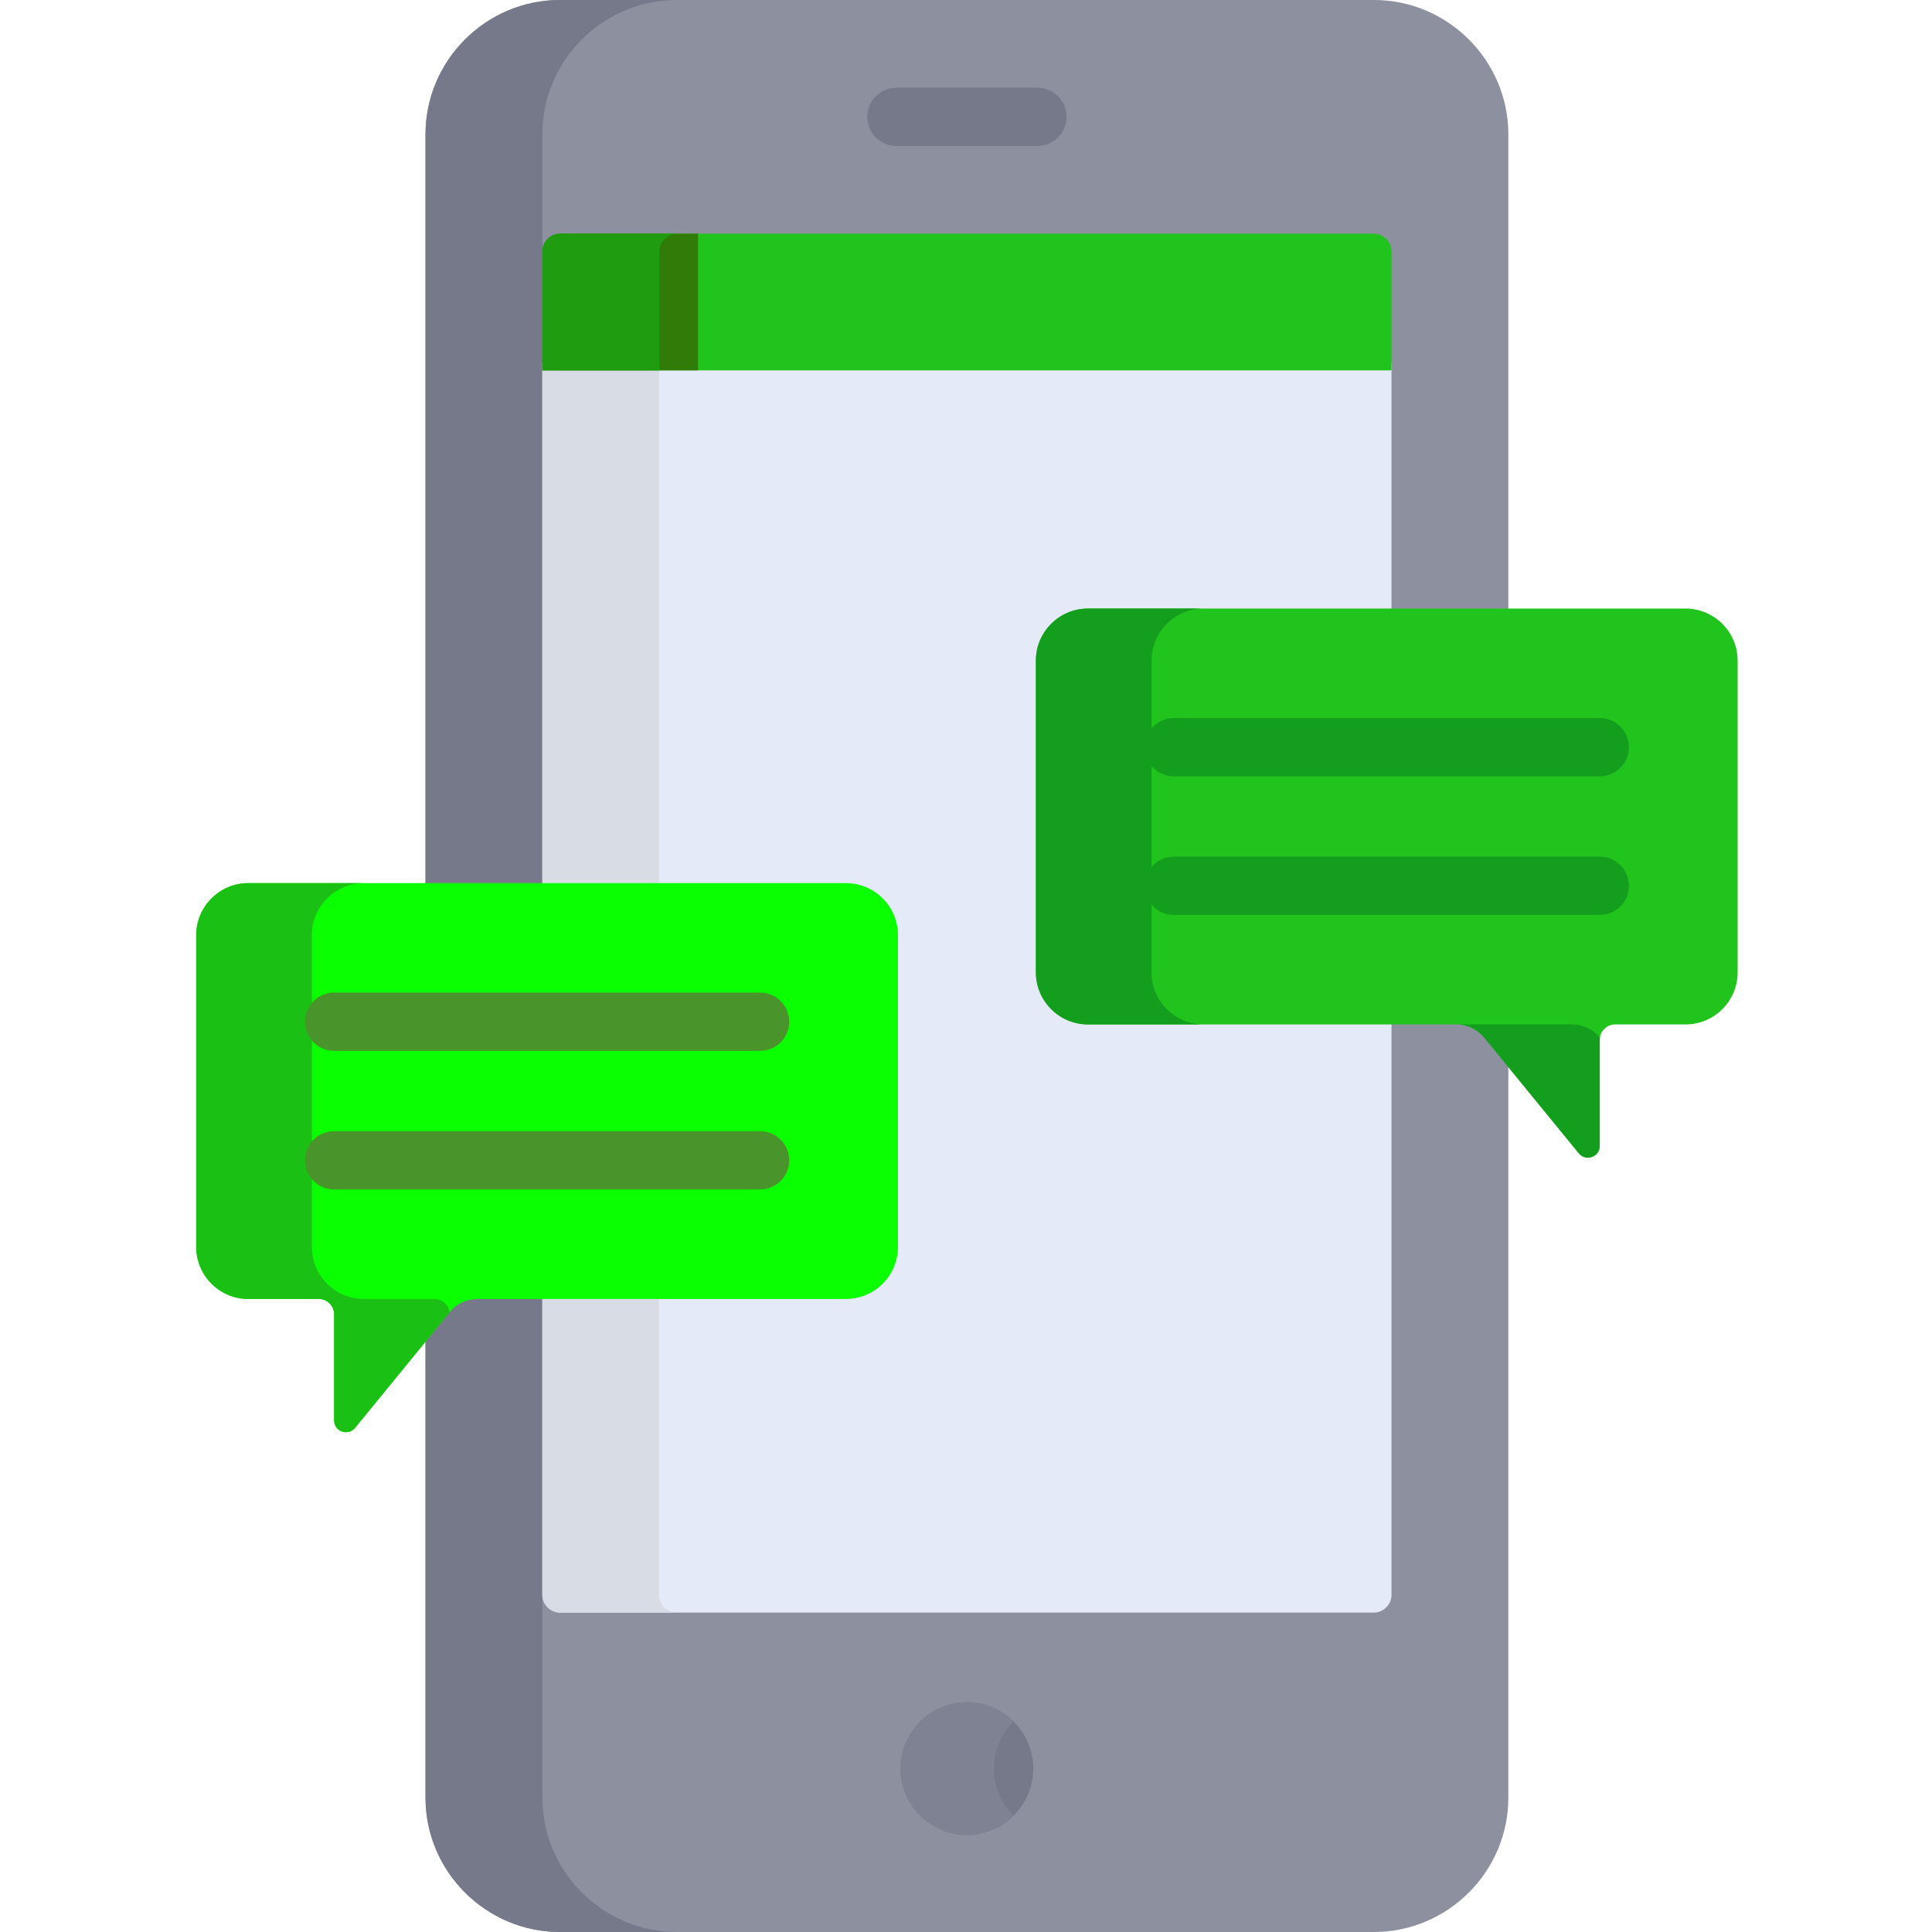 <?xml version="1.0"?>
<svg xmlns="http://www.w3.org/2000/svg" height="512px" viewBox="-52 0 512 512" width="512px" class=""><g><path d="m312.117 0h-215.742c-19.586 0-35.613 16.027-35.613 35.613v440.773c0 19.586 16.027 35.613 35.613 35.613h215.742c19.586 0 35.613-16.027 35.613-35.613v-440.773c0-19.586-16.027-35.613-35.613-35.613zm0 0" fill="#8d909f" data-original="#8D909F" class=""/><path d="m91.73 476.387v-440.773c0-19.586 16.027-35.613 35.613-35.613h-30.969c-19.586 0-35.613 16.027-35.613 35.613v440.773c0 19.586 16.027 35.613 35.613 35.613h30.969c-19.586 0-35.613-16.027-35.613-35.613zm0 0" fill="#75798a" data-original="#75798A"/><path d="m91.73 96.09v326.621c0 2.473 2.172 4.645 4.645 4.645h215.742c2.477 0 4.645-2.172 4.645-4.645v-326.621zm0 0" fill="#e4eaf8" data-original="#E4EAF8" class=""/><path d="m122.637 422.711v-326.621h-30.906v326.621c0 2.473 2.172 4.645 4.645 4.645h30.906c-2.473 0-4.645-2.172-4.645-4.645zm0 0" fill="#d8dce5" data-original="#D8DCE5"/><path d="m204.246 451.098c-9.676 0-17.59 7.918-17.59 17.594 0 9.672 7.914 17.59 17.59 17.59 9.676 0 17.59-7.918 17.59-17.59 0-9.676-7.914-17.594-17.59-17.594zm0 0" fill="#75798a" data-original="#75798A"/><path d="m211.383 468.691c0-4.867 2.004-9.285 5.227-12.48-3.184-3.152-7.555-5.109-12.363-5.109-9.676 0-17.59 7.914-17.59 17.59 0 9.676 7.914 17.59 17.59 17.59 4.809 0 9.18-1.957 12.363-5.109-3.223-3.195-5.227-7.613-5.227-12.48zm0 0" fill="#7e8292" data-original="#7E8292"/><path d="m222.914 38.695h-37.336c-4.266 0-7.727-3.461-7.727-7.727 0-4.27 3.461-7.727 7.727-7.727h37.336c4.266 0 7.727 3.457 7.727 7.727 0 4.266-3.461 7.727-7.727 7.727zm0 0" fill="#75798a" data-original="#75798A"/><path d="m312.117 61.934h-215.742c-2.473 0-4.645 2.172-4.645 4.645v31.57h225.031v-31.57c0-2.473-2.168-4.645-4.645-4.645zm0 0" fill="#00c3ff" data-original="#00C3FF" class="" style="fill:#20C41C" data-old_color="#1FC31B"/><path d="m132.98 61.934h-36.605c-2.473 0-4.645 2.172-4.645 4.645v31.57h41.25zm0 0" fill="#f25c5c" data-original="#F25C5C" class="active-path" style="fill:#317B08" data-old_color="#317A08"/><path d="m127.41 61.934h-31.035c-2.477 0-4.645 2.172-4.645 4.645v31.57h31.035v-31.57c0-2.473 2.172-4.645 4.645-4.645zm0 0" fill="#e54a4a" data-original="#E54A4A" class="" style="fill:#1F9C10" data-old_color="#1F9E10"/><path d="m394.715 161.277h-158.422c-7.574 0-13.773 6.199-13.773 13.773v82.656c0 7.578 6.199 13.777 13.773 13.777h97.668c2.859 0 5.57 1.285 7.383 3.5l25.055 30.656c1.863 2.273 5.551.961 5.551-1.98v-28.094c0-2.254 1.828-4.082 4.082-4.082h18.688c7.574 0 13.773-6.199 13.773-13.777v-82.652c0-7.578-6.199-13.777-13.777-13.777zm0 0" fill="#00c3ff" data-original="#00C3FF" class="" style="fill:#20C41C" data-old_color="#1FC31B"/><path d="m253.168 257.707v-82.656c0-7.578 6.199-13.777 13.777-13.777h-30.652c-7.574 0-13.773 6.199-13.773 13.777v82.656c0 7.574 6.199 13.773 13.773 13.773h30.652c-7.578 0-13.777-6.199-13.777-13.773zm0 0" fill="#00aaf0" data-original="#00AAF0" class="" style="fill:#149E1E" data-old_color="#159F1F"/><path d="m371.992 274.984c-1.809-2.215-4.52-3.504-7.383-3.504h-30.648c2.859 0 5.57 1.285 7.383 3.504l25.055 30.652c1.859 2.277 5.551.961 5.551-1.977v-28.098c0-.195.031-.379.055-.566zm0 0" fill="#00aaf0" data-original="#00AAF0" class="" style="fill:#149E1E" data-old_color="#159F1F"/><path d="m13.777 234.035h158.422c7.574 0 13.773 6.199 13.773 13.773v82.656c0 7.578-6.199 13.777-13.773 13.777h-97.668c-2.859 0-5.57 1.285-7.383 3.5l-25.055 30.656c-1.863 2.277-5.551.961-5.551-1.98v-28.094c0-2.254-1.828-4.082-4.082-4.082h-18.684c-7.578 0-13.777-6.199-13.777-13.777v-82.656c0-7.574 6.199-13.773 13.777-13.773zm0 0" fill="#ffc850" data-original="#FFC850" class="" style="fill:#0AFF00" data-old_color="#11FF00"/><path d="m63.113 344.242h-18.688c-7.578 0-13.777-6.199-13.777-13.777v-82.656c0-7.574 6.199-13.773 13.777-13.773h-30.648c-7.578 0-13.777 6.199-13.777 13.773v82.656c0 7.578 6.199 13.777 13.777 13.777h18.684c2.254 0 4.082 1.824 4.082 4.082v28.094c0 2.941 3.688 4.254 5.551 1.98l25.043-30.641c-.277-1.984-1.965-3.516-4.023-3.516zm0 0" fill="#feb644" data-original="#FEB644" class="" style="fill:#1BC014" data-old_color="#1DC016"/><path d="m371.949 242.473h-112.887c-4.266 0-7.727-3.457-7.727-7.727 0-4.266 3.457-7.727 7.727-7.727h112.883c4.27 0 7.73 3.457 7.73 7.727 0 4.27-3.461 7.727-7.727 7.727zm0 0" fill="#00aaf0" data-original="#00AAF0" class="" style="fill:#149E1E" data-old_color="#159F1F"/><path d="m371.949 205.738h-112.887c-4.266 0-7.727-3.461-7.727-7.727 0-4.27 3.457-7.727 7.727-7.727h112.883c4.27 0 7.73 3.457 7.73 7.727 0 4.266-3.461 7.727-7.727 7.727zm0 0" fill="#00aaf0" data-original="#00AAF0" class="" style="fill:#149E1E" data-old_color="#159F1F"/><g fill="#fda537"><path d="m149.43 315.23h-112.887c-4.266 0-7.727-3.457-7.727-7.727 0-4.266 3.461-7.727 7.727-7.727h112.887c4.266 0 7.727 3.461 7.727 7.727 0 4.27-3.461 7.727-7.727 7.727zm0 0" data-original="#000000" class="" style="fill:#49952C" data-old_color="#47912B"/><path d="m149.43 278.496h-112.887c-4.266 0-7.727-3.461-7.727-7.727 0-4.27 3.461-7.727 7.727-7.727h112.887c4.266 0 7.727 3.457 7.727 7.727 0 4.266-3.461 7.727-7.727 7.727zm0 0" data-original="#000000" class="" style="fill:#49952C" data-old_color="#47912B"/></g></g> </svg>
